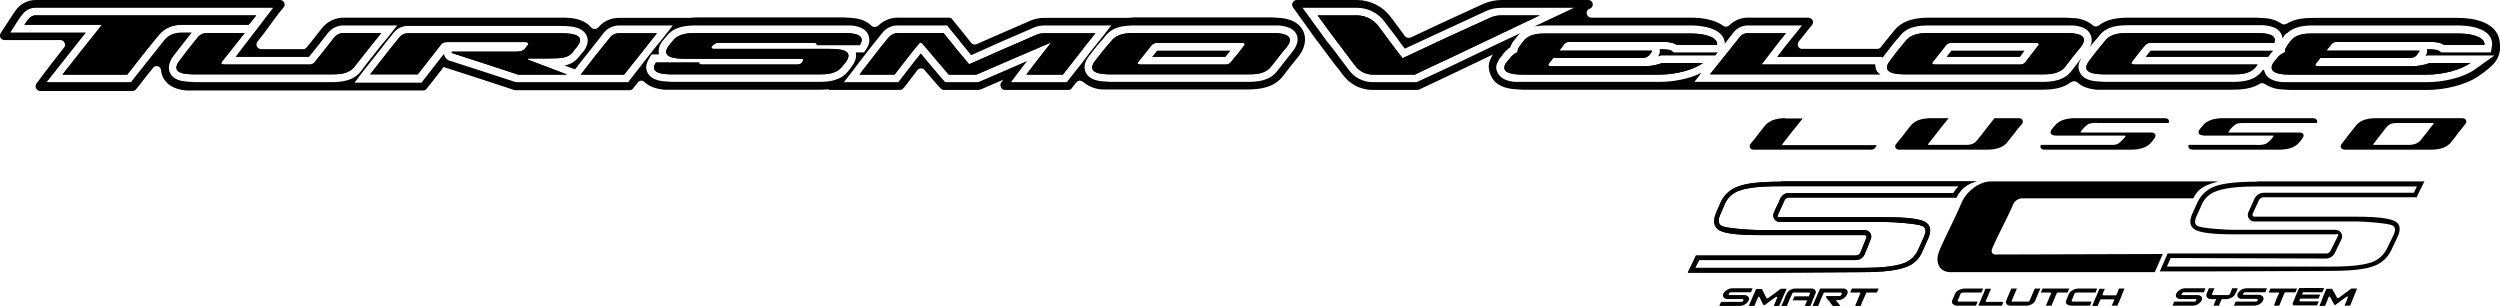 <svg width="294" height="36" viewBox="0 0 294 36" fill="none" xmlns="http://www.w3.org/2000/svg">
<g clip-path="url(#clip0_107_884)">
<path d="M276.368 35.945H275.716L275.983 35.323C276.013 35.204 276.072 35.086 276.102 34.967C276.131 34.849 276.102 34.908 276.072 34.878C276.066 34.872 276.06 34.867 276.052 34.864C276.044 34.86 276.036 34.858 276.027 34.858C276.019 34.858 276.011 34.86 276.003 34.864C275.995 34.867 275.989 34.872 275.983 34.878L275.39 35.293L274.65 35.856H274.531L274.235 35.323C274.167 35.169 274.088 35.02 273.998 34.878H273.909C273.879 34.878 273.849 34.878 273.849 34.938L273.672 35.382L273.405 36.005H272.753C272.901 35.649 273.049 35.323 273.168 34.967C273.286 34.612 273.464 34.286 273.583 33.96H274.264C274.361 34.163 274.47 34.361 274.59 34.553L274.857 35.056H275.005L275.716 34.523L276.516 33.93H277.198C277.05 34.256 276.931 34.612 276.783 34.938L276.368 35.975" fill="black"/>
<path d="M273.108 34.374H270.886C270.826 34.374 270.797 34.404 270.797 34.434C270.797 34.463 270.767 34.523 270.738 34.552V34.641H272.842L272.664 35.115H270.56L270.471 35.175C270.471 35.234 270.441 35.263 270.412 35.323C270.382 35.382 270.412 35.382 270.441 35.382L270.5 35.441H272.693C272.634 35.589 272.545 35.737 272.486 35.915H269.789C269.758 35.918 269.727 35.911 269.701 35.895C269.674 35.879 269.653 35.855 269.641 35.826C269.617 35.781 269.607 35.73 269.611 35.678C269.73 35.412 269.849 35.145 269.937 34.878C270.026 34.611 270.204 34.285 270.323 33.989C270.33 33.955 270.348 33.925 270.375 33.903C270.402 33.881 270.436 33.87 270.471 33.871H273.316C273.259 34.034 273.19 34.192 273.108 34.345" fill="black"/>
<path d="M269.937 34.375H268.752L268.663 34.434L268.367 35.145L268.041 35.945H267.418L267.715 35.145L268.011 34.493C268.012 34.477 268.01 34.461 268.005 34.446C268 34.43 267.992 34.416 267.981 34.404H266.796L267.003 33.93H270.145C270.063 34.083 269.994 34.241 269.937 34.404" fill="black"/>
<path d="M266.145 35.323C266.058 35.495 265.925 35.639 265.759 35.738C265.571 35.877 265.342 35.949 265.107 35.945H262.707C262.766 35.767 262.855 35.619 262.914 35.471H265.315C265.356 35.467 265.395 35.45 265.426 35.424C265.458 35.398 265.481 35.362 265.493 35.323C265.522 35.204 265.522 35.145 265.433 35.145H263.685C263.593 35.153 263.501 35.141 263.414 35.11C263.327 35.079 263.248 35.031 263.181 34.967C263.14 34.901 263.116 34.826 263.111 34.749C263.106 34.671 263.12 34.593 263.152 34.523C263.256 34.346 263.398 34.195 263.566 34.078C263.764 33.961 263.989 33.9 264.218 33.9H266.589L266.411 34.374H264.011C263.966 34.377 263.922 34.392 263.886 34.418C263.849 34.445 263.82 34.481 263.803 34.523C263.774 34.641 263.774 34.671 263.863 34.671H265.611C265.705 34.665 265.8 34.681 265.887 34.717C265.974 34.752 266.052 34.808 266.115 34.878C266.156 34.944 266.18 35.019 266.185 35.097C266.19 35.174 266.176 35.252 266.145 35.323Z" fill="black"/>
<path d="M262.885 34.523C262.809 34.709 262.673 34.865 262.5 34.967C262.301 35.084 262.078 35.155 261.848 35.175H261.285L261.107 35.56C261.04 35.681 260.99 35.81 260.959 35.945H260.307C260.366 35.797 260.396 35.678 260.455 35.56L260.633 35.175H260.04C259.946 35.181 259.851 35.165 259.764 35.129C259.677 35.093 259.599 35.038 259.536 34.967C259.495 34.901 259.471 34.826 259.466 34.749C259.461 34.671 259.475 34.593 259.507 34.523L259.625 34.226L259.773 33.9H260.425L260.277 34.226L260.158 34.523C260.099 34.641 260.129 34.7 260.218 34.7H262.055C262.144 34.7 262.203 34.641 262.263 34.523L262.381 34.226C262.411 34.108 262.47 34.019 262.5 33.9H263.152C263.122 34.019 263.063 34.108 263.033 34.226C263.003 34.345 262.944 34.434 262.885 34.523Z" fill="black"/>
<path d="M258.913 35.322C258.827 35.495 258.693 35.639 258.528 35.737C258.339 35.876 258.11 35.949 257.876 35.945H255.476C255.557 35.792 255.626 35.634 255.683 35.471H258.083C258.126 35.471 258.167 35.457 258.2 35.429C258.232 35.402 258.254 35.364 258.261 35.322C258.32 35.204 258.291 35.174 258.202 35.174H256.454C256.36 35.178 256.266 35.161 256.179 35.126C256.092 35.09 256.014 35.036 255.95 34.967C255.909 34.907 255.884 34.836 255.879 34.763C255.874 34.691 255.888 34.618 255.92 34.552C256.008 34.364 256.153 34.208 256.335 34.108C256.524 33.969 256.753 33.896 256.987 33.9H259.358L259.18 34.374H256.779C256.691 34.374 256.631 34.434 256.572 34.552C256.513 34.67 256.542 34.7 256.661 34.7H258.38C258.472 34.691 258.565 34.702 258.652 34.732C258.739 34.763 258.818 34.813 258.884 34.878C258.934 34.94 258.964 35.016 258.969 35.096C258.974 35.175 258.955 35.254 258.913 35.322Z" fill="black"/>
<path fill-rule="evenodd" clip-rule="evenodd" d="M285.111 21.335H265.434V21.365C263.152 21.365 261.493 21.543 260.515 21.898C260.041 22.063 259.606 22.325 259.239 22.667C258.872 23.009 258.579 23.423 258.381 23.884L257.848 25.069C257.403 26.017 257.522 26.669 258.174 27.025C258.825 27.381 260.307 27.558 262.589 27.558H274.68C274.72 27.558 274.764 27.548 274.806 27.538C274.95 27.504 275.064 27.477 274.858 27.914C274.724 28.195 274.598 28.44 274.472 28.684C274.346 28.929 274.22 29.173 274.087 29.455C274.047 29.557 273.978 29.645 273.888 29.708C273.799 29.771 273.693 29.807 273.583 29.811H254.914L253.995 31.915H260.189L274.176 31.855C276.448 31.855 278.078 31.677 279.066 31.322C279.539 31.166 279.975 30.914 280.347 30.583C280.719 30.252 281.019 29.848 281.229 29.396C281.312 29.219 281.392 29.046 281.47 28.875C281.615 28.559 281.757 28.251 281.91 27.944C282.385 26.995 282.266 26.343 281.644 26.017C280.992 25.662 279.51 25.484 277.199 25.484H265.108C264.93 25.484 264.841 25.306 264.93 25.099L265.641 23.558C265.687 23.46 265.758 23.376 265.846 23.313C265.934 23.251 266.037 23.213 266.145 23.202H284.192L284.192 23.202C284.489 22.58 284.785 21.958 285.111 21.335ZM254.825 31.352L255.269 30.344L273.583 30.403C273.797 30.391 274.004 30.322 274.181 30.201C274.359 30.081 274.5 29.916 274.591 29.722L275.332 28.181C275.399 28.065 275.434 27.933 275.435 27.799C275.436 27.665 275.401 27.534 275.336 27.417C275.27 27.3 275.175 27.203 275.06 27.134C274.945 27.065 274.814 27.028 274.68 27.025H262.589C261.67 27.025 258.944 26.847 258.44 26.581C257.936 26.314 258.174 25.721 258.351 25.336L258.885 24.151C259.043 23.753 259.287 23.396 259.6 23.104C259.912 22.812 260.285 22.593 260.692 22.462C261.996 21.987 264.071 21.928 265.434 21.928H284.222L283.866 22.669H266.145C265.933 22.687 265.729 22.759 265.552 22.878C265.376 22.998 265.233 23.16 265.138 23.351L264.426 24.921C264.365 25.038 264.335 25.169 264.34 25.302C264.344 25.434 264.382 25.562 264.451 25.676C264.519 25.789 264.616 25.882 264.731 25.947C264.846 26.012 264.976 26.047 265.108 26.047H277.228C278.117 26.047 280.903 26.255 281.377 26.521C281.851 26.788 281.614 27.351 281.436 27.736L280.725 29.188C280.546 29.574 280.291 29.92 279.975 30.205C279.659 30.49 279.29 30.709 278.888 30.848C277.614 31.292 275.539 31.352 274.176 31.352H254.825Z" fill="black"/>
<path d="M260.721 21.395C258.824 21.84 258.291 22.581 257.935 23.321H237.725C237.515 23.347 237.315 23.426 237.144 23.55C236.973 23.675 236.836 23.841 236.747 24.033C236.006 25.781 235.028 27.47 234.287 29.218C234.11 29.604 234.287 29.93 234.643 29.93L254.35 29.87L253.401 32.004H229.368C228.064 32.004 227.501 30.848 228.064 29.485C228.835 27.648 229.872 25.781 230.672 23.855C231.265 22.462 232.806 21.336 234.11 21.336H260.721V21.395Z" fill="black"/>
<path fill-rule="evenodd" clip-rule="evenodd" d="M232.48 21.335H209.454V21.365C207.083 21.365 205.394 21.543 204.416 21.928C203.936 22.089 203.496 22.353 203.128 22.701C202.759 23.049 202.471 23.473 202.282 23.943C202.216 24.116 202.137 24.289 202.058 24.465L202.058 24.465C201.96 24.681 201.86 24.9 201.779 25.128C201.393 26.077 201.571 26.758 202.253 27.114C202.934 27.47 204.475 27.647 206.817 27.647H219.292C219.47 27.647 219.559 27.796 219.47 28.003L218.789 29.692C218.748 29.794 218.679 29.882 218.59 29.945C218.5 30.008 218.394 30.044 218.285 30.048H199.438C199.297 30.407 199.116 30.765 198.936 31.12L198.936 31.12C198.775 31.439 198.616 31.754 198.489 32.063H209.098L219.055 32.003C221.426 32.003 223.056 31.796 224.034 31.44C224.506 31.295 224.939 31.043 225.299 30.704C225.658 30.365 225.935 29.948 226.108 29.485C226.194 29.288 226.25 29.168 226.315 29.027C226.406 28.828 226.517 28.588 226.76 28.032C227.175 27.084 227.027 26.432 226.345 26.077C225.664 25.721 224.152 25.543 221.782 25.543H209.335C209.3 25.543 209.265 25.547 209.232 25.55L209.232 25.55C209.07 25.566 208.956 25.577 209.128 25.158C209.223 24.928 209.336 24.692 209.451 24.453L209.451 24.452C209.587 24.167 209.726 23.877 209.839 23.588C209.879 23.486 209.949 23.398 210.038 23.335C210.128 23.271 210.234 23.236 210.343 23.232H230.079C230.298 22.747 230.63 22.321 231.048 21.991C231.466 21.661 231.957 21.436 232.48 21.335ZM199.349 31.5L199.823 30.581H218.285C218.504 30.573 218.716 30.502 218.895 30.376C219.074 30.249 219.212 30.073 219.292 29.87C219.53 29.307 219.767 28.744 219.974 28.181C220.036 28.061 220.066 27.927 220.061 27.793C220.055 27.658 220.014 27.527 219.942 27.413C219.87 27.299 219.77 27.206 219.65 27.143C219.531 27.08 219.398 27.05 219.263 27.055H206.817C205.839 27.055 203.023 26.847 202.49 26.581C201.957 26.314 202.105 25.662 202.282 25.277C202.46 24.891 202.638 24.506 202.786 24.091C202.945 23.694 203.189 23.337 203.501 23.045C203.814 22.753 204.187 22.533 204.594 22.402C205.898 21.928 208.061 21.898 209.454 21.898H230.346C230.106 22.139 229.897 22.407 229.724 22.699H210.343C210.124 22.706 209.912 22.778 209.733 22.904C209.554 23.03 209.416 23.206 209.335 23.41C209.232 23.677 209.106 23.936 208.98 24.195C208.854 24.454 208.728 24.714 208.624 24.98C208.562 25.1 208.532 25.234 208.538 25.368C208.543 25.503 208.584 25.634 208.656 25.748C208.728 25.862 208.829 25.955 208.948 26.018C209.067 26.081 209.201 26.111 209.335 26.106H221.782C222.76 26.106 225.545 26.314 226.079 26.581C226.612 26.847 226.464 27.351 226.256 27.855C226.153 28.107 226.042 28.344 225.931 28.581C225.819 28.818 225.708 29.055 225.605 29.307C225.447 29.691 225.21 30.038 224.909 30.324C224.607 30.61 224.248 30.829 223.856 30.966C222.552 31.44 220.448 31.5 219.055 31.5H199.349Z" fill="black"/>
<path fill-rule="evenodd" clip-rule="evenodd" d="M232.48 21.336H209.454V21.365C207.083 21.365 205.394 21.543 204.416 21.928C203.936 22.09 203.496 22.353 203.128 22.701C202.759 23.049 202.471 23.473 202.282 23.944C202.216 24.116 202.137 24.289 202.058 24.465C201.96 24.681 201.86 24.9 201.779 25.129C201.393 26.077 201.571 26.759 202.253 27.114C202.934 27.47 204.475 27.648 206.816 27.648H219.292C219.47 27.648 219.559 27.796 219.47 28.003L218.789 29.692C218.748 29.794 218.679 29.882 218.59 29.945C218.5 30.008 218.394 30.044 218.285 30.048H199.438C199.297 30.407 199.116 30.766 198.936 31.12C198.775 31.439 198.616 31.754 198.489 32.063H209.098L219.055 32.004C221.426 32.004 223.056 31.796 224.034 31.441C224.506 31.295 224.939 31.043 225.299 30.704C225.658 30.365 225.935 29.948 226.108 29.485C226.194 29.288 226.25 29.168 226.315 29.027C226.406 28.828 226.517 28.588 226.76 28.033C227.175 27.085 227.027 26.433 226.345 26.077C225.664 25.721 224.152 25.544 221.782 25.544H209.335C209.3 25.544 209.265 25.547 209.232 25.55C209.07 25.566 208.956 25.577 209.128 25.158C209.223 24.928 209.336 24.692 209.451 24.453C209.587 24.168 209.726 23.878 209.839 23.588C209.879 23.486 209.949 23.398 210.038 23.335C210.127 23.272 210.233 23.236 210.343 23.232H230.079C230.298 22.747 230.63 22.321 231.048 21.991C231.466 21.661 231.957 21.436 232.48 21.336ZM199.349 31.5L199.823 30.581H218.285C218.504 30.573 218.716 30.502 218.895 30.376C219.074 30.249 219.212 30.073 219.292 29.87C219.53 29.307 219.767 28.744 219.974 28.181C220.036 28.061 220.066 27.927 220.061 27.793C220.055 27.658 220.014 27.527 219.942 27.413C219.87 27.299 219.77 27.206 219.65 27.143C219.531 27.08 219.398 27.05 219.263 27.055H206.817C205.839 27.055 203.023 26.847 202.49 26.581C201.957 26.314 202.105 25.662 202.282 25.277C202.46 24.891 202.638 24.506 202.786 24.091C202.945 23.694 203.189 23.337 203.501 23.045C203.814 22.753 204.187 22.533 204.594 22.402C205.898 21.928 208.061 21.898 209.454 21.898H230.346C230.106 22.139 229.897 22.407 229.724 22.699H210.343C210.124 22.706 209.912 22.778 209.733 22.904C209.554 23.03 209.416 23.206 209.335 23.41C209.232 23.677 209.106 23.936 208.98 24.195C208.854 24.454 208.728 24.714 208.624 24.98C208.562 25.1 208.532 25.234 208.538 25.368C208.543 25.503 208.584 25.634 208.656 25.748C208.728 25.862 208.829 25.955 208.948 26.018C209.067 26.081 209.201 26.111 209.335 26.106H221.782C222.76 26.106 225.545 26.314 226.079 26.581C226.612 26.847 226.464 27.351 226.256 27.855C226.153 28.107 226.042 28.344 225.931 28.581C225.819 28.818 225.708 29.055 225.605 29.307C225.447 29.691 225.21 30.038 224.909 30.324C224.607 30.61 224.248 30.829 223.856 30.966C222.552 31.44 220.448 31.5 219.055 31.5H199.349Z" fill="black"/>
<path d="M220.715 34.404H219.589C219.53 34.404 219.441 34.434 219.441 34.493C219.441 34.553 219.234 34.967 219.145 35.175C219.056 35.382 218.908 35.708 218.819 35.975H218.167L218.493 35.175L218.76 34.523C218.766 34.517 218.771 34.51 218.774 34.503C218.778 34.495 218.78 34.487 218.78 34.478C218.78 34.47 218.778 34.462 218.774 34.454C218.771 34.446 218.766 34.44 218.76 34.434C218.76 34.404 218.73 34.404 218.7 34.404H217.574C217.656 34.252 217.725 34.093 217.782 33.93H220.923C220.866 34.093 220.797 34.252 220.715 34.404Z" fill="black"/>
<path d="M205.631 35.352C205.545 35.524 205.411 35.668 205.246 35.767C205.057 35.906 204.828 35.979 204.594 35.974H202.193C202.253 35.797 202.342 35.648 202.401 35.5H204.801C204.89 35.5 204.949 35.441 205.009 35.352C205.068 35.263 205.009 35.174 204.92 35.174H203.201C203.107 35.18 203.012 35.165 202.925 35.129C202.838 35.093 202.76 35.037 202.697 34.967C202.656 34.901 202.632 34.826 202.627 34.748C202.622 34.671 202.636 34.593 202.668 34.522C202.766 34.349 202.909 34.206 203.082 34.108C203.271 33.969 203.5 33.896 203.734 33.9H206.105C206.054 34.066 205.985 34.224 205.898 34.374H203.527C203.482 34.377 203.438 34.392 203.402 34.418C203.365 34.444 203.336 34.48 203.319 34.522C203.26 34.641 203.29 34.7 203.379 34.7H205.127C205.217 34.694 205.307 34.71 205.389 34.746C205.472 34.782 205.545 34.838 205.601 34.908C205.656 34.967 205.689 35.044 205.694 35.125C205.7 35.206 205.677 35.286 205.631 35.352Z" fill="black"/>
<path d="M216.418 35.975H215.529L215.084 35.382C214.96 35.257 214.85 35.118 214.758 34.967C214.748 34.955 214.74 34.941 214.734 34.926C214.729 34.91 214.727 34.894 214.729 34.878L214.818 34.819H216.299C216.361 34.821 216.421 34.801 216.47 34.763C216.518 34.725 216.552 34.672 216.566 34.611C216.625 34.463 216.596 34.404 216.477 34.404H214.521C214.506 34.404 214.491 34.41 214.479 34.421C214.468 34.432 214.462 34.448 214.462 34.463L214.136 35.175C214.047 35.441 213.929 35.708 213.81 35.975H213.158L213.603 34.938L214.047 33.93H216.714C216.809 33.916 216.906 33.928 216.995 33.965C217.083 34.001 217.161 34.061 217.218 34.137C217.263 34.208 217.287 34.291 217.287 34.374C217.287 34.458 217.263 34.541 217.218 34.611C217.131 34.808 216.986 34.973 216.803 35.086C216.617 35.229 216.386 35.302 216.151 35.293H215.885L216.151 35.619L216.418 35.975Z" fill="black"/>
<path d="M212.891 35.974H212.239C212.283 35.863 212.333 35.755 212.388 35.648C212.425 35.535 212.474 35.425 212.536 35.322H210.817C210.898 35.17 210.968 35.012 211.024 34.848H212.714C212.766 34.755 212.805 34.656 212.832 34.552C212.891 34.463 212.862 34.404 212.773 34.404H210.935C210.893 34.403 210.852 34.418 210.819 34.445C210.787 34.472 210.765 34.51 210.758 34.552L210.432 35.263C210.346 35.505 210.247 35.743 210.135 35.974H209.483L209.809 35.263C209.895 35.021 209.994 34.784 210.106 34.552C210.202 34.37 210.345 34.216 210.521 34.108C210.705 33.987 210.922 33.925 211.143 33.93H212.98C213.068 33.918 213.157 33.928 213.24 33.959C213.322 33.99 213.396 34.041 213.454 34.108C213.509 34.167 213.542 34.244 213.547 34.325C213.553 34.405 213.53 34.486 213.484 34.552C213.398 34.794 213.299 35.032 213.188 35.263C213.102 35.505 213.003 35.743 212.891 35.974Z" fill="black"/>
<path d="M209.217 35.974H208.594L208.861 35.352C208.898 35.229 208.947 35.11 209.009 34.997C209.01 34.981 209.009 34.964 209.003 34.949C208.998 34.934 208.99 34.92 208.98 34.908H208.861L208.268 35.323L207.527 35.886H207.409C207.299 35.714 207.2 35.536 207.113 35.352L206.905 34.908H206.816C206.787 34.908 206.757 34.908 206.757 34.937L206.55 35.411L206.283 36.034H205.631L206.075 34.997L206.52 33.989H207.201C207.29 34.197 207.409 34.374 207.498 34.582C207.575 34.756 207.664 34.924 207.765 35.086H207.883L208.624 34.552C208.861 34.345 209.157 34.167 209.424 33.959H210.106L209.661 34.967L209.217 36.004" fill="black"/>
<path d="M243.148 34.404H242.022C241.963 34.404 241.874 34.434 241.874 34.493C241.763 34.715 241.664 34.942 241.577 35.175L241.251 35.945H240.6L240.925 35.175C241.006 34.95 241.105 34.732 241.222 34.523C241.223 34.507 241.221 34.491 241.216 34.475C241.211 34.46 241.203 34.446 241.192 34.434C241.192 34.404 241.163 34.404 241.133 34.404H240.007C240.058 34.239 240.127 34.08 240.214 33.93H243.355C243.269 34.08 243.199 34.239 243.148 34.404Z" fill="black"/>
<path d="M248.986 35.945H248.334L248.511 35.56L248.63 35.293V35.204H247.059C247.03 35.204 247 35.204 247 35.264C246.933 35.364 246.883 35.474 246.852 35.59L246.674 35.975H246.052C246.17 35.649 246.318 35.293 246.467 34.967C246.615 34.641 246.763 34.286 246.882 33.96H247.533L247.356 34.345L247.267 34.612C247.237 34.641 247.237 34.671 247.267 34.671L247.326 34.73H248.808L248.897 34.671C248.928 34.555 248.978 34.445 249.045 34.345C249.081 34.202 249.13 34.063 249.193 33.93H249.845C249.697 34.286 249.549 34.612 249.43 34.967L248.986 35.975" fill="black"/>
<path d="M245.786 35.945H243.622C243.42 35.954 243.22 35.891 243.059 35.767C242.998 35.706 242.958 35.626 242.947 35.54C242.937 35.454 242.955 35.367 243 35.293L243.148 34.937C243.208 34.819 243.237 34.671 243.296 34.552C243.401 34.356 243.568 34.199 243.771 34.108C243.988 33.987 244.233 33.926 244.482 33.93H246.615L246.438 34.404H244.274C244.126 34.404 244.008 34.434 243.948 34.552C243.889 34.671 243.859 34.819 243.8 34.937L243.652 35.293C243.593 35.411 243.652 35.471 243.83 35.471H245.963L245.786 35.945Z" fill="black"/>
<path d="M239.355 35.323C239.276 35.517 239.128 35.675 238.94 35.767C238.743 35.884 238.518 35.946 238.289 35.945H236.481C236.389 35.955 236.296 35.944 236.209 35.913C236.122 35.882 236.043 35.833 235.977 35.767C235.927 35.706 235.897 35.63 235.891 35.55C235.886 35.47 235.906 35.391 235.947 35.323C236.034 35.081 236.132 34.843 236.244 34.612C236.33 34.379 236.429 34.152 236.54 33.93H237.192C237.103 34.167 236.985 34.375 236.896 34.612L236.599 35.323C236.54 35.412 236.57 35.471 236.659 35.471H238.496C238.541 35.469 238.585 35.453 238.621 35.427C238.658 35.401 238.687 35.365 238.703 35.323L239 34.612C239.089 34.375 239.207 34.167 239.296 33.93H239.948C239.859 34.167 239.741 34.375 239.652 34.612L239.355 35.323Z" fill="black"/>
<path d="M235.413 35.945H232.687C232.687 35.915 232.657 35.886 232.687 35.856C232.717 35.826 232.924 35.263 233.072 34.967C233.22 34.671 233.339 34.285 233.487 33.959H234.139C234.021 34.197 233.932 34.463 233.813 34.73C233.727 34.953 233.628 35.17 233.517 35.382C233.515 35.398 233.517 35.414 233.522 35.429C233.528 35.445 233.536 35.459 233.546 35.471C233.546 35.5 233.576 35.5 233.606 35.5H235.591L235.413 35.974" fill="black"/>
<path d="M232.361 35.945H230.228C230.127 35.956 230.024 35.945 229.928 35.914C229.831 35.884 229.741 35.834 229.664 35.767C229.608 35.71 229.57 35.637 229.554 35.558C229.538 35.479 229.546 35.397 229.576 35.323L229.753 34.937C229.813 34.819 229.842 34.7 229.902 34.552C230.006 34.356 230.173 34.199 230.376 34.108C230.593 33.987 230.838 33.926 231.087 33.93H233.221C233.161 34.078 233.072 34.226 233.013 34.404H230.879C230.817 34.398 230.754 34.408 230.696 34.434C230.639 34.46 230.59 34.501 230.554 34.552C230.496 34.677 230.447 34.806 230.405 34.937L230.228 35.323C230.198 35.411 230.257 35.471 230.435 35.471H232.569C232.509 35.649 232.42 35.797 232.361 35.945Z" fill="black"/>
<path fill-rule="evenodd" clip-rule="evenodd" d="M249.845 15.943C249.875 15.943 249.994 15.943 249.964 16.032C249.934 16.12 249.342 16.772 249.045 16.921C248.749 17.069 248.482 17.039 247.919 17.039H240.007C239.888 17.247 239.948 17.602 240.451 17.602H250.586C251.357 17.602 252.424 17.484 253.046 16.683L253.342 16.298C253.668 15.883 253.402 15.587 253.046 15.587H244.748C244.733 15.591 244.716 15.588 244.702 15.58C244.688 15.572 244.678 15.558 244.674 15.543C244.67 15.527 244.673 15.51 244.681 15.496C244.69 15.482 244.703 15.472 244.719 15.469C244.95 15.114 245.253 14.811 245.608 14.579C245.971 14.463 246.354 14.423 246.734 14.461H255.031C255.15 14.254 255.061 13.898 254.587 13.898H244.067C243.296 13.898 242.23 14.017 241.607 14.817L241.311 15.172C240.866 15.765 241.4 15.943 241.785 15.943H249.845Z" fill="black"/>
<path fill-rule="evenodd" clip-rule="evenodd" d="M227.116 13.898C226.345 13.898 225.278 14.017 224.656 14.817L224.211 15.38L223.885 15.824L223.5 16.298L222.967 16.95C222.789 17.158 222.819 17.602 223.382 17.602H233.665C234.435 17.602 235.502 17.484 236.095 16.683L236.539 16.12L236.895 15.676L237.25 15.202L237.813 14.55C237.962 14.342 237.932 13.898 237.369 13.898H234.554L234.05 14.52L233.576 15.143L233.072 15.794L232.568 16.417C232.242 16.832 231.946 17.039 231.175 17.039H226.79C226.73 17.039 226.73 16.95 226.76 16.921L227.353 16.18C227.53 15.913 227.767 15.676 227.945 15.409L228.538 14.668L229.16 13.898H227.116Z" fill="black"/>
<path fill-rule="evenodd" clip-rule="evenodd" d="M209.987 13.898C209.217 13.898 208.15 14.017 207.528 14.817L207.083 15.38L206.728 15.824L206.372 16.298L205.839 16.95C205.69 17.187 205.72 17.602 206.254 17.602H219.915C220.087 17.629 220.263 17.588 220.406 17.489C220.55 17.39 220.649 17.239 220.685 17.069H209.691C209.573 17.069 209.573 17.009 209.602 16.95L210.788 15.439L212.003 13.928H209.987" fill="black"/>
<path fill-rule="evenodd" clip-rule="evenodd" d="M267.27 15.943C267.3 15.943 267.419 15.943 267.359 16.032C267.128 16.386 266.825 16.689 266.47 16.921C266.097 17.036 265.704 17.076 265.315 17.039H257.402C257.284 17.247 257.373 17.602 257.876 17.602H268.011C268.752 17.602 269.849 17.484 270.441 16.683C270.556 16.568 270.656 16.439 270.738 16.298C271.093 15.883 270.827 15.587 270.471 15.587H262.144C262.084 15.587 262.055 15.528 262.084 15.469C262.324 15.12 262.625 14.819 262.973 14.579C263.24 14.461 263.566 14.461 264.159 14.461H272.456C272.575 14.254 272.486 13.898 271.982 13.898H261.462C260.692 13.898 259.625 14.017 259.002 14.817L258.706 15.172C258.262 15.765 258.795 15.913 259.18 15.943H267.27Z" fill="black"/>
<path fill-rule="evenodd" clip-rule="evenodd" d="M280.546 15.083C280.872 14.668 281.169 14.461 281.939 14.461H286.147C286.206 14.461 286.206 14.55 286.177 14.579C285.921 14.871 285.684 15.178 285.466 15.498C285.228 15.794 284.962 16.091 284.725 16.417C284.488 16.743 284.043 17.039 283.273 17.039H279.153C279.094 17.039 279.094 16.95 279.124 16.921L279.835 16.002L280.546 15.083ZM279.42 13.898C278.679 13.898 277.612 14.017 277.02 14.817L276.575 15.38L276.22 15.824L275.864 16.298L275.36 16.95C275.182 17.158 275.212 17.602 275.775 17.602H285.851C286.621 17.602 287.688 17.484 288.281 16.683L288.725 16.12L289.051 15.676L289.436 15.202L289.94 14.55C290.118 14.342 290.088 13.898 289.525 13.898H279.42Z" fill="black"/>
<path fill-rule="evenodd" clip-rule="evenodd" d="M68.307 8.772H73.404C73.767 8.287 74.151 7.813 74.531 7.342C74.802 7.008 75.071 6.675 75.33 6.342C75.953 5.542 76.604 4.712 77.256 3.912H72.9C72.681 3.894 72.461 3.931 72.259 4.019C72.057 4.107 71.881 4.243 71.744 4.416L69.996 6.579L68.307 8.772ZM44.837 3.882H40.51C40.287 3.87 40.064 3.908 39.858 3.996C39.653 4.083 39.47 4.217 39.325 4.386L38.139 5.898L36.954 7.379C36.862 7.46 36.753 7.521 36.636 7.557C36.518 7.593 36.394 7.603 36.272 7.587H26.345C26.108 7.587 25.93 7.498 26.078 7.29L27.412 5.601L28.775 3.882H24.419C24.2 3.872 23.982 3.912 23.782 3.999C23.582 4.087 23.404 4.219 23.263 4.386L22.166 5.749L21.129 7.112C19.914 8.683 21.87 8.742 22.907 8.742H38.88C38.904 8.742 38.927 8.742 38.951 8.742C39.783 8.743 41.034 8.744 41.725 7.794L43.266 5.838L44.837 3.882ZM83.983 5.749C83.361 5.749 83.805 5.334 83.894 5.275C83.983 5.187 84.09 5.12 84.208 5.079C84.326 5.038 84.452 5.024 84.576 5.038H95.718C95.926 5.038 96.104 5.127 96.044 5.305H101.112C101.971 3.971 100.164 3.882 99.156 3.882H81.968C81.109 3.882 79.805 3.882 79.094 4.831L78.59 5.453C77.671 6.816 79.538 6.905 80.546 6.905H94.177C94.602 6.905 94.438 7.157 94.34 7.307C94.321 7.336 94.305 7.36 94.296 7.379H94.326C94.228 7.461 94.114 7.522 93.992 7.558C93.869 7.593 93.741 7.603 93.614 7.587H82.531C82.324 7.587 82.146 7.498 82.264 7.35H77.138C76.278 8.683 78.116 8.742 79.094 8.742H96.222C96.245 8.742 96.268 8.742 96.291 8.742C97.095 8.743 98.347 8.744 99.067 7.794C99.186 7.629 99.315 7.471 99.452 7.32C100.519 5.868 98.771 5.749 97.556 5.749H83.983ZM135.458 5.275C135.549 5.192 135.657 5.128 135.774 5.087C135.891 5.046 136.016 5.03 136.139 5.038H146.096C146.304 5.038 146.482 5.157 146.333 5.334L145.533 6.372C145.237 6.698 144.97 7.024 144.704 7.379C144.611 7.46 144.503 7.521 144.385 7.557C144.268 7.593 144.144 7.603 144.022 7.587H134.095C133.887 7.587 133.68 7.498 133.858 7.29L135.458 5.275ZM128.82 7.112C127.605 8.653 129.59 8.742 130.627 8.742H146.659C146.682 8.742 146.705 8.742 146.728 8.742C147.534 8.743 148.813 8.744 149.504 7.794L150.393 6.668C150.598 6.372 150.838 6.093 151.086 5.805C151.161 5.719 151.237 5.631 151.312 5.542C152.527 3.971 150.542 3.882 149.504 3.882H133.532C132.731 3.882 131.398 3.882 130.687 4.831C130.578 4.959 130.467 5.087 130.355 5.215L130.354 5.216C130.13 5.473 129.906 5.73 129.709 5.986L128.82 7.112ZM30.138 1.808H4.297C4.129 1.792 3.959 1.82 3.803 1.887C3.648 1.954 3.512 2.06 3.408 2.193C3.212 2.416 3.033 2.654 2.875 2.905H12.002L9.661 5.838L7.349 8.772H14.966L16.803 6.431C17.198 5.917 17.619 5.404 18.041 4.89C18.252 4.633 18.462 4.376 18.67 4.12C19.292 3.349 20.24 2.905 21.455 2.905H29.249L30.138 1.808ZM161.358 8.772H166.396C167.581 8.179 168.796 7.616 170.041 7.053L181.065 1.808H176.679C176.146 1.789 175.617 1.901 175.138 2.134L170.011 4.475L164.944 6.846C164.786 6.638 164.624 6.431 164.463 6.223L164.462 6.223C164.14 5.808 163.817 5.393 163.521 4.979L162.158 3.142C161.865 2.738 161.483 2.407 161.04 2.176C160.598 1.944 160.108 1.818 159.61 1.808H154.957L156.231 3.557C156.508 3.952 156.811 4.347 157.114 4.742C157.265 4.939 157.417 5.137 157.565 5.334L159.343 7.705C159.578 8.022 159.88 8.283 160.229 8.468C160.578 8.652 160.964 8.756 161.358 8.772ZM228.894 5.275C228.981 5.185 229.088 5.117 229.207 5.075C229.325 5.034 229.451 5.022 229.576 5.038H239.444C239.681 5.038 239.888 5.157 239.711 5.334L238.91 6.372L238.14 7.379C238.043 7.463 237.93 7.525 237.807 7.561C237.684 7.596 237.555 7.605 237.429 7.587H227.531C227.323 7.587 227.116 7.498 227.294 7.29L228.894 5.275ZM222.286 7.112C221.071 8.653 223.056 8.742 224.123 8.742H240.066C240.089 8.742 240.112 8.742 240.135 8.742C240.939 8.743 242.191 8.744 242.911 7.794C243.044 7.601 243.193 7.416 243.341 7.231C243.489 7.046 243.637 6.861 243.77 6.668L244.689 5.542C245.904 3.971 243.919 3.882 242.852 3.882H226.938C226.138 3.882 224.805 3.882 224.093 4.831L223.145 5.986C223.045 6.12 222.936 6.258 222.825 6.399L222.824 6.4C222.641 6.633 222.452 6.873 222.286 7.112ZM128.82 3.912C128.168 4.712 127.516 5.512 126.894 6.342C126.582 6.757 126.264 7.157 125.946 7.556L125.945 7.557L125.945 7.558C125.626 7.957 125.308 8.357 124.997 8.772H120.7C121.003 8.355 121.319 7.95 121.631 7.55L121.631 7.549L121.631 7.549L121.631 7.549C121.807 7.323 121.981 7.099 122.152 6.875L123.634 4.979L119.218 6.875L114.832 8.772H111.573L110.032 6.964C109.836 6.735 109.647 6.511 109.461 6.288C109.142 5.906 108.828 5.531 108.491 5.157C108.47 5.12 108.439 5.09 108.403 5.069C108.367 5.049 108.325 5.038 108.283 5.038C108.251 5.026 108.216 5.025 108.184 5.036C108.151 5.047 108.124 5.069 108.105 5.097C107.602 5.69 107.098 6.312 106.624 6.935L105.201 8.772H101.082C101.407 8.321 101.754 7.88 102.103 7.437C102.327 7.153 102.551 6.869 102.771 6.579C103.334 5.838 103.897 5.127 104.49 4.416C104.628 4.251 104.8 4.117 104.994 4.025C105.189 3.933 105.401 3.884 105.616 3.882H110.95C111.107 4.076 111.263 4.266 111.419 4.456C111.764 4.876 112.105 5.291 112.432 5.72L113.973 7.557L118.003 5.779L122.033 4.031C122.311 3.943 122.602 3.903 122.893 3.912H128.82ZM43.533 8.742H49.134L51.86 5.246C52.038 5.038 52.127 4.949 52.63 4.949H61.758C62.084 4.949 62.202 5.068 62.113 5.246L61.758 5.69C61.461 6.075 61.017 6.075 60.483 6.075H53.164L53.105 6.135C53.105 6.18 53.139 6.208 53.169 6.232C53.178 6.239 53.187 6.246 53.194 6.253L57.046 7.498L60.928 8.772H66.707L62.173 7.053C62.113 7.024 62.084 6.994 62.084 6.935C62.084 6.875 62.113 6.875 62.143 6.875H64.158C64.339 6.872 64.512 6.87 64.677 6.868C65.949 6.855 66.778 6.846 67.329 6.164C67.419 6.02 67.531 5.887 67.644 5.752C67.718 5.664 67.792 5.576 67.862 5.483C69.139 3.894 66.64 3.908 65.905 3.912C65.891 3.912 65.879 3.912 65.867 3.912C65.849 3.912 65.833 3.912 65.818 3.912H48.037C47.842 3.902 47.647 3.936 47.467 4.013C47.287 4.09 47.127 4.208 47 4.357C46.817 4.585 46.634 4.811 46.452 5.036L46.451 5.037C46.044 5.54 45.641 6.038 45.252 6.549L43.533 8.742ZM201.097 8.742H221.13C220.581 8.482 220.539 7.969 220.51 7.614C220.509 7.605 220.508 7.596 220.508 7.587H207.143L208.565 5.749C208.909 5.268 209.289 4.804 209.676 4.33C209.677 4.33 209.677 4.329 209.677 4.329L209.678 4.328C209.79 4.191 209.904 4.052 210.017 3.912H205.631C205.435 3.894 205.238 3.925 205.056 4.003C204.875 4.081 204.716 4.202 204.594 4.357C204.382 4.622 204.173 4.887 203.966 5.151C203.966 5.152 203.965 5.152 203.965 5.153C203.593 5.625 203.226 6.094 202.846 6.549C202.55 6.905 202.261 7.275 201.972 7.645L201.972 7.646L201.971 7.647C201.682 8.017 201.393 8.387 201.097 8.742ZM269.345 8.772H285.436C287.392 8.772 289.437 8.179 290.533 7.409H285.762C285.068 7.659 284.336 7.789 283.599 7.794H272.604C272.367 7.794 272.19 7.676 272.338 7.498L272.871 6.816H283.243C283.717 6.816 284.014 6.727 284.221 6.461L284.517 6.046V5.957H273.582L274.234 5.127C274.332 5.045 274.446 4.984 274.568 4.948C274.691 4.913 274.819 4.903 274.945 4.92H285.762C286.503 4.92 287.095 5.038 287.392 5.275H292.163C292.281 4.505 291.037 3.942 289.081 3.942H272.16C272.132 3.942 272.103 3.942 272.074 3.942C271.332 3.941 270.236 3.939 269.552 4.623C269.378 4.808 269.219 5.006 269.078 5.216C268.782 5.601 268.663 5.927 268.722 6.135C268.358 6.271 268.04 6.507 267.804 6.816L267.3 7.438C266.618 8.683 268.367 8.772 269.345 8.772ZM179.109 8.772H195.17C197.126 8.772 199.23 8.179 200.268 7.409H195.496C194.804 7.664 194.071 7.794 193.333 7.794H182.398C182.161 7.794 181.983 7.676 182.131 7.498L182.665 6.816H193.007C193.187 6.837 193.369 6.816 193.538 6.755C193.708 6.693 193.861 6.592 193.985 6.461L194.281 6.046C194.302 6.046 194.294 6.031 194.276 6.001L194.276 6.001C194.273 5.996 194.27 5.99 194.266 5.983C194.263 5.979 194.261 5.974 194.258 5.968C194.256 5.965 194.254 5.961 194.252 5.957H183.376L183.998 5.127C184.092 5.047 184.2 4.988 184.318 4.952C184.435 4.916 184.558 4.905 184.68 4.92H195.526C196.267 4.92 196.889 5.038 197.156 5.275H201.927C202.046 4.505 200.801 3.942 198.845 3.942H181.954C181.926 3.942 181.897 3.942 181.868 3.942C181.128 3.941 180.059 3.939 179.346 4.623C179.172 4.808 179.013 5.006 178.872 5.216C178.546 5.601 178.427 5.927 178.457 6.135C178.115 6.282 177.819 6.517 177.597 6.816L177.064 7.468C176.382 8.683 178.131 8.772 179.109 8.772ZM245.726 7.112C244.511 8.653 246.497 8.742 247.564 8.742H262.499C262.523 8.742 262.546 8.742 262.57 8.742C263.402 8.743 264.653 8.744 265.344 7.794L265.492 7.587H250.972C250.764 7.587 250.557 7.498 250.705 7.29L251.475 6.283C251.557 6.183 251.639 6.08 251.722 5.976C251.909 5.741 252.1 5.501 252.305 5.275C252.396 5.19 252.503 5.125 252.621 5.084C252.738 5.044 252.863 5.028 252.987 5.038H267.448C267.893 3.971 266.233 3.882 265.314 3.882H250.379C249.549 3.882 248.216 3.882 247.534 4.831L246.586 5.986C246.487 6.118 246.381 6.253 246.272 6.391C246.271 6.392 246.27 6.393 246.269 6.395C246.268 6.396 246.267 6.398 246.265 6.399L246.265 6.4L246.264 6.401C246.081 6.633 245.892 6.873 245.726 7.112Z" fill="black"/>
<path fill-rule="evenodd" clip-rule="evenodd" d="M243.593 9.631C242.615 10.402 241.37 10.55 240.066 10.55H179.109L178.131 10.49C177.034 10.402 175.938 10.075 175.405 9.038C174.871 8.001 175.049 7.32 175.493 6.52L175.553 6.46C175.553 6.442 175.553 6.423 175.56 6.412L175.582 6.401C175.571 6.401 175.565 6.405 175.56 6.412L170.811 8.683L167.166 10.402L166.929 10.52L166.692 10.579H161.358C160.687 10.568 160.027 10.401 159.431 10.093C158.835 9.785 158.318 9.342 157.92 8.801C157.624 8.386 157.328 8.001 157.002 7.616L156.113 6.431C155.829 6.033 155.533 5.648 155.24 5.267L155.239 5.266L155.239 5.265C155.074 5.05 154.91 4.837 154.75 4.623L152.053 0.86C151.992 0.779 151.957 0.683 151.952 0.583C151.947 0.482 151.972 0.383 152.023 0.297C152.067 0.208 152.135 0.134 152.218 0.081C152.302 0.029 152.399 0.001 152.497 0H159.61C160.392 0.009 161.162 0.202 161.856 0.562C162.551 0.922 163.152 1.44 163.61 2.075L164.973 3.912L165.21 4.238C165.29 4.336 165.399 4.407 165.522 4.439C165.645 4.471 165.774 4.463 165.892 4.416L169.241 2.845L174.397 0.474C175.114 0.153 175.893 -0.009 176.679 0H186.695C186.828 -0.02 186.964 0.011 187.076 0.087C187.187 0.162 187.266 0.277 187.296 0.409C187.326 0.54 187.305 0.678 187.237 0.794C187.17 0.911 187.061 0.998 186.932 1.037H186.903C186.79 1.084 186.698 1.169 186.643 1.278C186.589 1.387 186.576 1.512 186.606 1.63C186.628 1.756 186.693 1.869 186.791 1.951C186.889 2.032 187.012 2.076 187.14 2.075H198.845C200.06 2.075 201.631 2.282 202.638 3.023C202.748 3.105 202.884 3.144 203.02 3.133C203.156 3.122 203.284 3.062 203.379 2.964C203.675 2.671 204.027 2.441 204.414 2.289C204.801 2.136 205.215 2.063 205.631 2.075H212.655C212.756 2.079 212.856 2.108 212.944 2.16C213.031 2.212 213.105 2.284 213.158 2.371C213.205 2.467 213.221 2.575 213.205 2.681C213.189 2.787 213.142 2.885 213.07 2.964L211.529 4.89C211.467 4.969 211.429 5.063 211.418 5.163C211.408 5.262 211.425 5.363 211.469 5.453C211.507 5.546 211.573 5.625 211.658 5.678C211.743 5.731 211.843 5.756 211.943 5.749H220.745C220.83 5.753 220.915 5.736 220.992 5.699C221.07 5.663 221.137 5.609 221.189 5.542L221.723 4.86L222.671 3.704C223.738 2.312 225.308 2.075 226.938 2.075H242.852L243.859 2.134C244.681 2.155 245.473 2.447 246.112 2.964C246.206 3.055 246.33 3.109 246.462 3.114C246.593 3.12 246.721 3.077 246.823 2.993C247.801 2.223 249.075 2.075 250.379 2.075H265.314L266.322 2.134C267.031 2.164 267.718 2.39 268.308 2.786C268.401 2.843 268.509 2.874 268.619 2.874C268.729 2.874 268.836 2.843 268.93 2.786C269.878 2.193 271.004 2.104 272.16 2.104H289.081C290.889 2.104 293.556 2.578 293.941 4.742C294.326 6.905 293.141 7.764 291.57 8.89C290 10.016 287.422 10.579 285.436 10.579H269.345L268.367 10.52C267.639 10.49 266.933 10.265 266.322 9.868C266.234 9.809 266.131 9.778 266.026 9.778C265.92 9.778 265.817 9.809 265.729 9.868C264.811 10.431 263.655 10.55 262.499 10.55H246.526C245.726 10.461 244.897 10.253 244.304 9.69C244.207 9.604 244.083 9.554 243.954 9.549C243.824 9.543 243.697 9.583 243.593 9.661V9.631ZM97.496 10.49C97.074 10.54 96.648 10.559 96.222 10.55H78.086C77.256 10.461 76.397 10.224 75.804 9.661C75.695 9.549 75.546 9.485 75.389 9.483C75.315 9.49 75.242 9.512 75.176 9.548C75.11 9.583 75.051 9.632 75.004 9.69L74.856 9.898L74.471 10.372C74.427 10.443 74.366 10.501 74.293 10.543C74.221 10.584 74.139 10.607 74.056 10.609H60.572L60.365 10.55L56.483 9.275L52.63 8.031H52.571C52.563 8.031 52.556 8.028 52.55 8.022C52.545 8.017 52.542 8.009 52.542 8.001H52.482L52.186 7.853L51.919 8.209L50.556 9.957L50.171 10.431C50.127 10.501 50.066 10.557 49.993 10.593C49.919 10.63 49.837 10.646 49.756 10.639H21.93C20.863 10.55 19.796 10.194 19.233 9.216C19.067 8.925 18.966 8.602 18.936 8.268C18.933 8.158 18.893 8.051 18.824 7.966C18.754 7.88 18.659 7.82 18.551 7.794C18.448 7.758 18.335 7.759 18.233 7.797C18.13 7.835 18.044 7.907 17.988 8.001C17.455 8.653 16.921 9.305 16.418 9.987L16.032 10.461C15.982 10.532 15.915 10.591 15.838 10.632C15.761 10.673 15.675 10.695 15.588 10.698H4.742C4.635 10.7 4.53 10.671 4.44 10.612C4.35 10.554 4.28 10.47 4.238 10.372C4.197 10.281 4.181 10.181 4.192 10.082C4.202 9.983 4.239 9.889 4.297 9.809L5.927 7.646L7.527 5.601C7.601 5.529 7.647 5.433 7.658 5.33C7.669 5.227 7.644 5.124 7.587 5.038C7.55 4.942 7.485 4.859 7.401 4.801C7.316 4.742 7.215 4.711 7.112 4.712H0.534C0.439 4.711 0.345 4.686 0.262 4.64C0.179 4.593 0.11 4.526 0.06 4.445C0.015 4.357 -0.006 4.259 -0.001 4.16C0.004 4.061 0.035 3.965 0.089 3.882L1.363 1.926C1.551 1.616 1.759 1.319 1.986 1.037C2.266 0.699 2.62 0.43 3.021 0.25C3.422 0.071 3.858 -0.015 4.297 0H32.924C33.031 -0.002 33.136 0.028 33.226 0.086C33.316 0.144 33.386 0.228 33.428 0.326C33.471 0.418 33.486 0.521 33.47 0.621C33.455 0.722 33.409 0.815 33.339 0.889C32.758 1.564 32.294 2.205 31.796 2.893C31.354 3.504 30.886 4.151 30.286 4.89C30.215 4.969 30.17 5.07 30.16 5.176C30.149 5.283 30.173 5.39 30.227 5.482C30.271 5.571 30.338 5.645 30.422 5.698C30.506 5.75 30.602 5.778 30.701 5.779H35.65C35.731 5.78 35.811 5.762 35.883 5.726C35.955 5.689 36.017 5.637 36.065 5.571L36.717 4.771L37.902 3.26C38.218 2.877 38.617 2.571 39.069 2.365C39.521 2.16 40.014 2.061 40.51 2.075H65.818C66.293 2.065 66.768 2.084 67.24 2.134C68.1 2.252 68.959 2.549 69.492 3.201C69.544 3.268 69.612 3.322 69.689 3.358C69.767 3.395 69.852 3.412 69.937 3.408C70.093 3.406 70.242 3.342 70.352 3.23C70.66 2.857 71.05 2.561 71.493 2.366C71.935 2.171 72.417 2.081 72.9 2.104H80.961L81.968 2.045H99.156L100.104 2.104C100.993 2.163 101.882 2.401 102.475 3.023C102.525 3.073 102.585 3.113 102.652 3.138C102.718 3.164 102.789 3.175 102.86 3.171C103.012 3.171 103.158 3.119 103.275 3.023C103.583 2.717 103.948 2.476 104.35 2.313C104.752 2.15 105.183 2.069 105.616 2.075H111.573C111.654 2.068 111.736 2.083 111.809 2.12C111.883 2.156 111.944 2.213 111.988 2.282L112.373 2.756C112.529 2.95 112.686 3.14 112.842 3.33L112.842 3.33C113.187 3.75 113.528 4.165 113.855 4.593L114.21 5.038C114.286 5.133 114.391 5.2 114.51 5.227C114.629 5.254 114.753 5.239 114.862 5.186L117.292 4.119L121.322 2.371C121.823 2.18 122.357 2.089 122.893 2.104H132.524L133.532 2.045H149.504L150.512 2.104C151.579 2.193 152.675 2.549 153.209 3.556C153.742 4.564 153.416 5.749 152.705 6.638L151.816 7.734L150.927 8.89C149.86 10.283 148.289 10.52 146.66 10.52H129.62C128.792 10.478 128.001 10.165 127.368 9.631C127.249 9.539 127.103 9.487 126.953 9.483C126.875 9.49 126.799 9.515 126.732 9.556C126.665 9.597 126.609 9.653 126.568 9.72C126.526 9.741 126.499 9.776 126.477 9.805C126.467 9.818 126.458 9.829 126.449 9.838L126.064 10.342C126.022 10.415 125.961 10.475 125.888 10.517C125.816 10.559 125.733 10.58 125.649 10.579H118.181C118.078 10.58 117.978 10.549 117.893 10.491C117.808 10.432 117.743 10.35 117.707 10.253C117.662 10.165 117.641 10.067 117.646 9.968C117.651 9.869 117.683 9.773 117.737 9.69L118.003 9.364L115.544 10.431L115.307 10.52L115.099 10.579H111.01C110.93 10.576 110.851 10.556 110.78 10.52C110.708 10.485 110.645 10.434 110.595 10.372L110.21 9.957L108.728 8.238C108.678 8.176 108.615 8.126 108.543 8.092C108.471 8.058 108.393 8.04 108.313 8.04C108.233 8.04 108.155 8.058 108.083 8.092C108.011 8.126 107.948 8.176 107.898 8.238L106.653 9.868L106.268 10.342C106.218 10.414 106.151 10.472 106.074 10.513C105.997 10.554 105.911 10.577 105.824 10.579H97.408L97.496 10.49ZM178.753 3.912L178.724 3.926C178.731 3.912 178.739 3.912 178.753 3.912ZM178.724 3.926C178.717 3.94 178.709 3.97 178.694 4.03H178.635L178.131 4.653C177.898 4.923 177.717 5.235 177.598 5.571C177.316 5.758 177.066 5.988 176.857 6.253L176.323 6.934H176.294V6.994L176.287 7.006C175.994 7.534 175.764 7.948 176.175 8.653C176.59 9.364 177.449 9.572 178.19 9.631H195.171C196.682 9.631 198.638 9.305 200.09 8.564L199.26 9.631H240.066C241.4 9.631 242.733 9.483 243.622 8.327L244.808 6.786C244.482 7.32 244.245 7.883 244.63 8.594C245.015 9.305 245.875 9.512 246.615 9.572L247.564 9.631H262.499C263.833 9.631 265.196 9.483 266.055 8.298L266.115 8.238H266.174L266.233 8.149C266.266 8.335 266.326 8.515 266.411 8.683C266.796 9.394 267.685 9.601 268.426 9.661H285.436C287.214 9.661 289.615 9.187 291.067 8.149L293.348 6.52H285.466C285.392 6.557 285.314 6.585 285.233 6.602C285.317 6.485 285.376 6.353 285.406 6.213C285.437 6.07 285.437 5.922 285.406 5.779H285.762C286.029 5.779 286.651 5.808 286.859 5.986L287.096 6.164H292.934L293.052 5.393C293.082 5.227 293.082 5.056 293.052 4.89C292.756 3.29 290.385 2.993 289.081 2.993H272.16C271.004 2.993 269.819 3.082 268.93 3.941H268.841C268.686 4.116 268.547 4.305 268.426 4.504C268.399 4.308 268.339 4.118 268.248 3.941C267.863 3.23 267.004 3.052 266.233 2.964H250.379C249.045 2.964 247.682 3.082 246.823 4.267C246.721 4.388 246.62 4.505 246.519 4.621L246.517 4.623L246.515 4.625L246.514 4.627C246.293 4.881 246.077 5.13 245.875 5.393L245.697 5.631C245.861 5.395 245.959 5.119 245.98 4.832C246.001 4.545 245.944 4.258 245.815 4.001C245.43 3.26 244.541 3.052 243.771 2.993H226.938C225.605 2.993 224.242 3.112 223.382 4.297C223.056 4.653 222.73 5.038 222.434 5.423L221.545 6.579L221.367 6.845V6.697H208.98C209.072 6.564 209.171 6.435 209.276 6.312C209.751 5.69 210.225 5.067 210.728 4.475L211.914 2.993H205.631C205.291 2.982 204.952 3.051 204.643 3.195C204.334 3.339 204.063 3.554 203.853 3.823L202.846 5.127C202.846 5.082 202.838 5.045 202.831 5.008C202.824 4.971 202.816 4.934 202.816 4.89C202.52 3.29 200.149 2.993 198.845 2.993H181.954C181.447 2.987 180.942 3.027 180.442 3.112L185.095 0.919H176.679C176.016 0.898 175.357 1.03 174.753 1.304L165.21 5.719L165.21 5.719C164.884 5.304 164.558 4.889 164.262 4.445L162.869 2.608C162.499 2.088 162.01 1.664 161.443 1.371C160.876 1.077 160.248 0.922 159.61 0.919H153.179L155.49 4.09C155.83 4.598 156.208 5.067 156.594 5.545L156.6 5.553L156.609 5.564L156.622 5.579C156.699 5.675 156.776 5.771 156.854 5.868L158.632 8.238C158.948 8.667 159.358 9.019 159.83 9.265C160.303 9.512 160.825 9.647 161.358 9.661H166.603L166.781 9.572L170.426 7.883L175.938 5.245L178.724 3.926ZM285.233 6.602L285.229 6.608H285.199C285.211 6.606 285.222 6.604 285.233 6.602ZM252.927 5.956H267.33L267.093 6.223L266.737 6.697H252.335C252.516 6.438 252.714 6.19 252.927 5.956ZM196.83 6.164H202.016L201.72 6.52H195.348L195.2 6.579L194.993 6.638C195.011 6.624 195.026 6.606 195.036 6.586C195.047 6.565 195.052 6.543 195.052 6.52C195.121 6.411 195.167 6.289 195.188 6.161C195.208 6.034 195.202 5.904 195.171 5.779H195.526C195.763 5.779 196.386 5.808 196.593 5.956L196.83 6.164ZM166.396 8.772H161.358C160.964 8.756 160.578 8.652 160.229 8.468C159.88 8.283 159.578 8.022 159.343 7.705L157.565 5.334C157.417 5.137 157.265 4.939 157.114 4.742C156.811 4.347 156.508 3.952 156.231 3.557L154.957 1.808H159.61C160.108 1.818 160.598 1.944 161.04 2.176C161.483 2.407 161.865 2.738 162.158 3.142L163.521 4.979C163.817 5.393 164.14 5.808 164.462 6.223L164.463 6.223C164.624 6.431 164.786 6.638 164.944 6.846L170.011 4.475L175.138 2.134C175.617 1.901 176.146 1.789 176.679 1.808H181.065L170.041 7.053C168.796 7.616 167.581 8.179 166.396 8.772ZM224.123 8.742C223.056 8.742 221.071 8.653 222.286 7.112C222.452 6.873 222.641 6.633 222.824 6.4L222.825 6.399C222.936 6.258 223.045 6.12 223.145 5.986L224.093 4.831C224.805 3.882 226.138 3.882 226.938 3.882H242.852C243.919 3.882 245.904 3.971 244.689 5.542L243.77 6.668C243.637 6.861 243.489 7.046 243.341 7.231C243.193 7.416 243.044 7.601 242.911 7.794C242.191 8.744 240.939 8.743 240.135 8.742L240.066 8.742H224.123ZM221.13 8.742H201.097C201.393 8.387 201.682 8.017 201.971 7.647L201.972 7.646L201.972 7.645C202.261 7.275 202.55 6.905 202.846 6.549C203.226 6.094 203.593 5.625 203.965 5.153L203.966 5.151C204.173 4.887 204.382 4.622 204.594 4.357C204.716 4.202 204.875 4.081 205.056 4.003C205.238 3.925 205.435 3.894 205.631 3.912H210.017C209.904 4.052 209.79 4.191 209.678 4.328L209.677 4.329L209.676 4.33C209.289 4.804 208.909 5.268 208.565 5.749L207.143 7.587H220.508L220.51 7.614C220.539 7.969 220.581 8.482 221.13 8.742ZM285.436 8.772H269.345C268.367 8.772 266.618 8.683 267.3 7.438L267.804 6.816C268.04 6.507 268.358 6.271 268.722 6.135C268.663 5.927 268.782 5.601 269.078 5.216C269.219 5.006 269.378 4.808 269.552 4.623C270.236 3.939 271.332 3.941 272.074 3.942L272.16 3.942H289.081C291.037 3.942 292.281 4.505 292.163 5.275H287.392C287.095 5.038 286.503 4.92 285.762 4.92H274.945C274.819 4.903 274.691 4.913 274.568 4.948C274.446 4.984 274.332 5.045 274.234 5.127L273.582 5.957H284.517V6.046L284.221 6.461C284.014 6.727 283.717 6.816 283.243 6.816H272.871L272.338 7.498C272.19 7.676 272.367 7.794 272.604 7.794H283.599C284.336 7.789 285.068 7.659 285.762 7.409H290.533C289.437 8.179 287.392 8.772 285.436 8.772ZM195.17 8.772H179.109C178.131 8.772 176.382 8.683 177.064 7.468L177.597 6.816C177.819 6.517 178.115 6.282 178.457 6.135C178.427 5.927 178.546 5.601 178.872 5.216C179.013 5.006 179.172 4.808 179.346 4.623C180.059 3.939 181.128 3.941 181.868 3.942L181.954 3.942H198.845C200.801 3.942 202.046 4.505 201.927 5.275H197.156C196.889 5.038 196.267 4.92 195.526 4.92H184.68C184.558 4.905 184.435 4.916 184.318 4.952C184.2 4.988 184.092 5.047 183.998 5.127L183.376 5.957H194.252C194.254 5.961 194.256 5.965 194.258 5.968C194.261 5.974 194.263 5.979 194.266 5.983C194.27 5.99 194.273 5.996 194.276 6.001L194.276 6.001C194.294 6.031 194.302 6.046 194.281 6.046L193.985 6.461C193.861 6.592 193.708 6.693 193.538 6.755C193.369 6.816 193.187 6.837 193.007 6.816H182.665L182.131 7.498C181.983 7.676 182.161 7.794 182.398 7.794H193.333C194.071 7.794 194.804 7.664 195.496 7.409H200.268C199.23 8.179 197.126 8.772 195.17 8.772ZM247.564 8.742C246.497 8.742 244.511 8.653 245.726 7.112C245.892 6.873 246.081 6.633 246.264 6.401L246.265 6.4L246.265 6.399L246.269 6.395L246.272 6.391C246.381 6.253 246.487 6.118 246.586 5.986L247.534 4.831C248.216 3.882 249.549 3.882 250.379 3.882H265.314C266.233 3.882 267.893 3.971 267.448 5.038H252.987C252.863 5.028 252.738 5.044 252.621 5.084C252.503 5.125 252.396 5.19 252.305 5.275C252.1 5.501 251.909 5.741 251.722 5.976C251.639 6.08 251.557 6.183 251.475 6.283L250.705 7.29C250.557 7.498 250.764 7.587 250.972 7.587H265.492L265.344 7.794C264.653 8.744 263.402 8.743 262.57 8.742L262.499 8.742H247.564ZM229.207 5.075C229.088 5.117 228.981 5.185 228.894 5.275L227.294 7.29C227.116 7.498 227.323 7.587 227.531 7.587H237.429C237.555 7.605 237.684 7.596 237.807 7.561C237.93 7.525 238.043 7.463 238.14 7.379L238.91 6.372L239.711 5.334C239.888 5.157 239.681 5.038 239.444 5.038H229.576C229.451 5.022 229.325 5.034 229.207 5.075ZM228.924 6.697H237.547L238.081 5.956H229.487C229.423 6.041 229.356 6.126 229.287 6.212C229.164 6.367 229.038 6.526 228.924 6.697ZM129.976 4.267C130.835 3.112 132.198 2.993 133.532 2.993H150.423C151.194 3.082 152.053 3.26 152.438 3.971C152.823 4.682 152.468 5.482 151.994 6.075L150.216 8.327C149.356 9.483 147.993 9.631 146.66 9.631H130.627L129.709 9.572C128.968 9.512 128.109 9.305 127.723 8.594C127.338 7.883 127.634 7.112 128.109 6.549L128.998 5.393C129.121 5.245 129.255 5.097 129.392 4.945C129.585 4.732 129.785 4.51 129.976 4.267ZM130.627 8.742C129.59 8.742 127.605 8.653 128.82 7.112L129.709 5.986C129.906 5.73 130.13 5.473 130.354 5.216L130.355 5.215C130.467 5.087 130.578 4.959 130.687 4.831C131.398 3.882 132.731 3.882 133.532 3.882H149.504C150.542 3.882 152.527 3.971 151.312 5.542C151.237 5.631 151.161 5.719 151.086 5.805C150.838 6.093 150.598 6.372 150.393 6.668L149.504 7.794C148.813 8.744 147.534 8.743 146.728 8.742L146.659 8.742H130.627ZM135.774 5.087C135.657 5.128 135.549 5.192 135.458 5.275L133.858 7.29C133.68 7.498 133.887 7.587 134.095 7.587H144.022C144.144 7.603 144.268 7.593 144.385 7.557C144.503 7.521 144.611 7.46 144.704 7.379C144.97 7.024 145.237 6.698 145.533 6.372L146.333 5.334C146.482 5.157 146.304 5.038 146.096 5.038H136.139C136.016 5.03 135.891 5.046 135.774 5.087ZM136.08 5.956L135.487 6.697H144.111C144.292 6.438 144.49 6.19 144.704 5.956H136.08ZM120.789 7.171L119.574 7.705L115.188 9.601L115.01 9.661H111.158L110.891 9.364C110.545 8.98 110.212 8.584 109.875 8.183C109.692 7.965 109.508 7.746 109.321 7.527L108.283 6.282L107.335 7.468L105.913 9.305L105.646 9.661H99.245L100.371 8.209C100.681 7.777 101.012 7.356 101.339 6.939C101.574 6.64 101.808 6.343 102.031 6.045C102.397 5.557 102.805 5.055 103.216 4.549C103.404 4.317 103.593 4.085 103.779 3.853C103.995 3.574 104.274 3.35 104.594 3.201C104.913 3.052 105.264 2.98 105.616 2.993H111.395L111.662 3.349C111.818 3.542 111.975 3.733 112.13 3.922L112.131 3.923C112.476 4.343 112.817 4.757 113.143 5.186L114.21 6.49L117.648 4.949L121.678 3.201C122.067 3.06 122.479 2.99 122.893 2.993H130.687L129.531 4.475C129.296 4.777 129.052 5.076 128.808 5.374C128.406 5.866 128.003 6.359 127.634 6.875C127.302 7.34 126.942 7.787 126.58 8.236L126.579 8.236L126.579 8.237C126.296 8.588 126.011 8.941 125.738 9.305L125.471 9.661H118.892L119.989 8.209L120.789 7.171ZM126.894 6.342C127.516 5.512 128.168 4.712 128.82 3.912H122.893C122.602 3.903 122.311 3.943 122.033 4.031L118.003 5.779L113.973 7.557L112.432 5.72C112.105 5.291 111.764 4.876 111.419 4.456C111.263 4.266 111.107 4.076 110.95 3.882H105.616C105.401 3.884 105.189 3.933 104.994 4.025C104.8 4.117 104.628 4.251 104.49 4.416C103.897 5.127 103.334 5.838 102.771 6.579C102.551 6.869 102.327 7.153 102.103 7.437C101.754 7.88 101.407 8.321 101.082 8.772H105.201L106.624 6.935C107.098 6.312 107.602 5.69 108.105 5.097C108.124 5.069 108.151 5.047 108.184 5.036C108.216 5.025 108.251 5.026 108.283 5.038C108.325 5.038 108.367 5.049 108.403 5.069C108.439 5.09 108.47 5.12 108.491 5.157C108.828 5.531 109.142 5.906 109.461 6.288C109.647 6.511 109.836 6.735 110.032 6.964L111.573 8.772H114.832L119.218 6.875L123.634 4.979L122.152 6.875C121.981 7.099 121.807 7.323 121.631 7.549L121.631 7.549L121.631 7.549L121.631 7.55C121.319 7.95 121.003 8.355 120.7 8.772H124.997C125.308 8.357 125.626 7.957 125.945 7.558L125.945 7.557L125.946 7.556C126.264 7.157 126.582 6.757 126.894 6.342ZM81.968 2.993C80.605 2.993 79.272 3.112 78.382 4.267L77.879 4.86H77.849V4.919C77.686 5.126 77.569 5.365 77.507 5.621C77.446 5.877 77.441 6.143 77.493 6.401H76.634L76.367 6.816C76.041 7.379 75.804 7.942 76.19 8.623C76.575 9.305 77.434 9.512 78.175 9.572L79.094 9.631H96.222C97.556 9.631 98.889 9.483 99.778 8.327L100.164 7.823C100.519 7.349 100.786 6.757 100.638 6.164H101.616L101.882 5.749C102.075 5.499 102.194 5.2 102.226 4.886C102.257 4.571 102.2 4.254 102.06 3.971C101.675 3.26 100.786 3.052 100.045 2.993H81.968ZM83.983 5.749C83.361 5.749 83.805 5.334 83.894 5.275C83.983 5.187 84.09 5.12 84.208 5.079C84.326 5.038 84.452 5.024 84.576 5.038H95.718C95.926 5.038 96.104 5.127 96.044 5.305H101.112C101.971 3.971 100.164 3.882 99.156 3.882H81.968C81.109 3.882 79.805 3.882 79.094 4.831L78.59 5.453C77.671 6.816 79.538 6.905 80.546 6.905H94.177C94.602 6.905 94.438 7.157 94.34 7.307C94.321 7.336 94.305 7.36 94.296 7.379H94.326C94.228 7.461 94.114 7.522 93.992 7.558C93.869 7.593 93.741 7.603 93.614 7.587H82.531C82.324 7.587 82.146 7.498 82.264 7.35H77.138C76.278 8.683 78.116 8.742 79.094 8.742H96.222L96.291 8.742C97.095 8.743 98.347 8.744 99.067 7.794C99.186 7.629 99.315 7.471 99.452 7.32C100.519 5.868 98.771 5.749 97.556 5.749H83.983ZM67.625 8.149C67.828 7.893 68.027 7.637 68.225 7.382C68.576 6.93 68.925 6.482 69.285 6.045C69.609 5.653 69.942 5.222 70.28 4.786L70.28 4.785C70.53 4.463 70.781 4.138 71.033 3.823C71.261 3.553 71.548 3.337 71.871 3.194C72.195 3.05 72.546 2.981 72.9 2.993H79.123L77.968 4.475C77.813 4.665 77.659 4.853 77.504 5.04L77.504 5.041C77.008 5.644 76.516 6.242 76.041 6.875C75.73 7.29 75.412 7.69 75.093 8.09C74.775 8.49 74.456 8.89 74.145 9.305L73.878 9.661H60.661L56.75 8.386L52.897 7.142H52.838C52.673 7.075 52.528 6.966 52.419 6.826C52.309 6.685 52.239 6.518 52.216 6.342C51.968 6.631 51.734 6.934 51.505 7.232L51.505 7.233C51.405 7.362 51.307 7.49 51.208 7.616L49.845 9.364L49.578 9.72H41.696L42.792 8.268C43.074 7.897 43.37 7.534 43.666 7.171C43.962 6.808 44.259 6.445 44.54 6.075C45.103 5.334 45.696 4.593 46.289 3.853C46.496 3.59 46.762 3.38 47.066 3.241C47.37 3.102 47.703 3.037 48.037 3.052H65.818C66.253 3.043 66.689 3.062 67.122 3.112C67.833 3.201 68.603 3.438 68.959 4.119C69.314 4.801 69.018 5.542 68.574 6.105H68.544L68.04 6.727C67.626 7.246 67.035 7.594 66.381 7.705L67.033 7.942L67.625 8.149ZM73.404 8.772H68.307L69.996 6.579L71.744 4.416C71.881 4.243 72.057 4.107 72.259 4.019C72.461 3.931 72.681 3.894 72.9 3.912H77.256C76.604 4.712 75.953 5.542 75.33 6.342C75.071 6.675 74.802 7.008 74.531 7.342C74.151 7.813 73.767 8.287 73.404 8.772ZM49.134 8.742H43.533L45.252 6.549C45.641 6.038 46.044 5.54 46.451 5.037L46.452 5.036C46.634 4.811 46.817 4.585 47 4.357C47.127 4.208 47.287 4.09 47.467 4.013C47.647 3.936 47.842 3.902 48.037 3.912H65.818C65.833 3.912 65.849 3.912 65.867 3.912L65.905 3.912C66.64 3.908 69.139 3.894 67.862 5.483C67.792 5.576 67.718 5.664 67.644 5.752C67.531 5.887 67.419 6.02 67.329 6.164C66.778 6.846 65.949 6.855 64.677 6.868C64.512 6.87 64.339 6.872 64.158 6.875H62.143C62.113 6.875 62.084 6.875 62.084 6.935C62.084 6.994 62.113 7.024 62.173 7.053L66.707 8.772H60.928L57.046 7.498L53.194 6.253C53.187 6.246 53.178 6.239 53.169 6.232C53.139 6.208 53.105 6.18 53.105 6.135L53.164 6.075H60.483C61.017 6.075 61.461 6.075 61.758 5.69L62.113 5.246C62.202 5.068 62.084 4.949 61.758 4.949H52.63C52.127 4.949 52.038 5.038 51.86 5.246L49.134 8.742ZM27.708 6.697L28.123 6.134L32.124 0.919H4.297C3.993 0.9 3.689 0.955 3.41 1.079C3.132 1.203 2.887 1.392 2.697 1.63C2.476 1.879 2.278 2.146 2.104 2.43L1.215 3.823H10.105L8.95 5.275L6.638 8.209L5.483 9.661H15.41L15.677 9.305L19.351 4.682C19.885 4.03 20.626 3.823 21.455 3.823H22.552L21.455 5.216L20.418 6.549C19.974 7.142 19.648 7.942 20.033 8.653C20.418 9.364 21.278 9.542 22.018 9.601L22.907 9.661H38.88C40.214 9.661 41.577 9.512 42.466 8.357C42.782 7.902 43.124 7.474 43.467 7.046C43.638 6.832 43.809 6.618 43.977 6.401C44.481 5.749 45.014 5.097 45.548 4.475L46.704 2.993H40.51C40.151 2.975 39.793 3.04 39.464 3.184C39.135 3.328 38.843 3.547 38.614 3.823L37.428 5.334L36.332 6.697H27.708ZM44.837 3.882H40.51C40.287 3.87 40.064 3.908 39.858 3.996C39.653 4.083 39.47 4.217 39.325 4.386L38.139 5.898L36.954 7.379C36.862 7.46 36.753 7.521 36.636 7.557C36.518 7.593 36.394 7.603 36.272 7.587H26.345C26.108 7.587 25.93 7.498 26.078 7.29L27.412 5.601L28.775 3.882H24.419C24.2 3.872 23.982 3.912 23.782 3.999C23.582 4.087 23.404 4.219 23.263 4.386L22.166 5.749L21.129 7.112C19.914 8.683 21.87 8.742 22.907 8.742H38.88C38.904 8.742 38.927 8.742 38.951 8.742C39.783 8.743 41.034 8.744 41.725 7.794L43.266 5.838L44.837 3.882ZM30.138 1.808H4.297C4.129 1.792 3.959 1.82 3.803 1.887C3.648 1.954 3.512 2.06 3.408 2.193C3.212 2.416 3.033 2.654 2.875 2.905H12.002L9.661 5.838L7.349 8.772H14.966L16.803 6.431C17.198 5.917 17.619 5.404 18.041 4.89C18.252 4.633 18.462 4.376 18.67 4.12C19.292 3.349 20.24 2.905 21.455 2.905H29.249L30.138 1.808Z" fill="black"/>
</g>
<defs>
<clipPath id="clip0_107_884">
<rect width="294" height="35.975" fill="white"/>
</clipPath>
</defs>
</svg>

